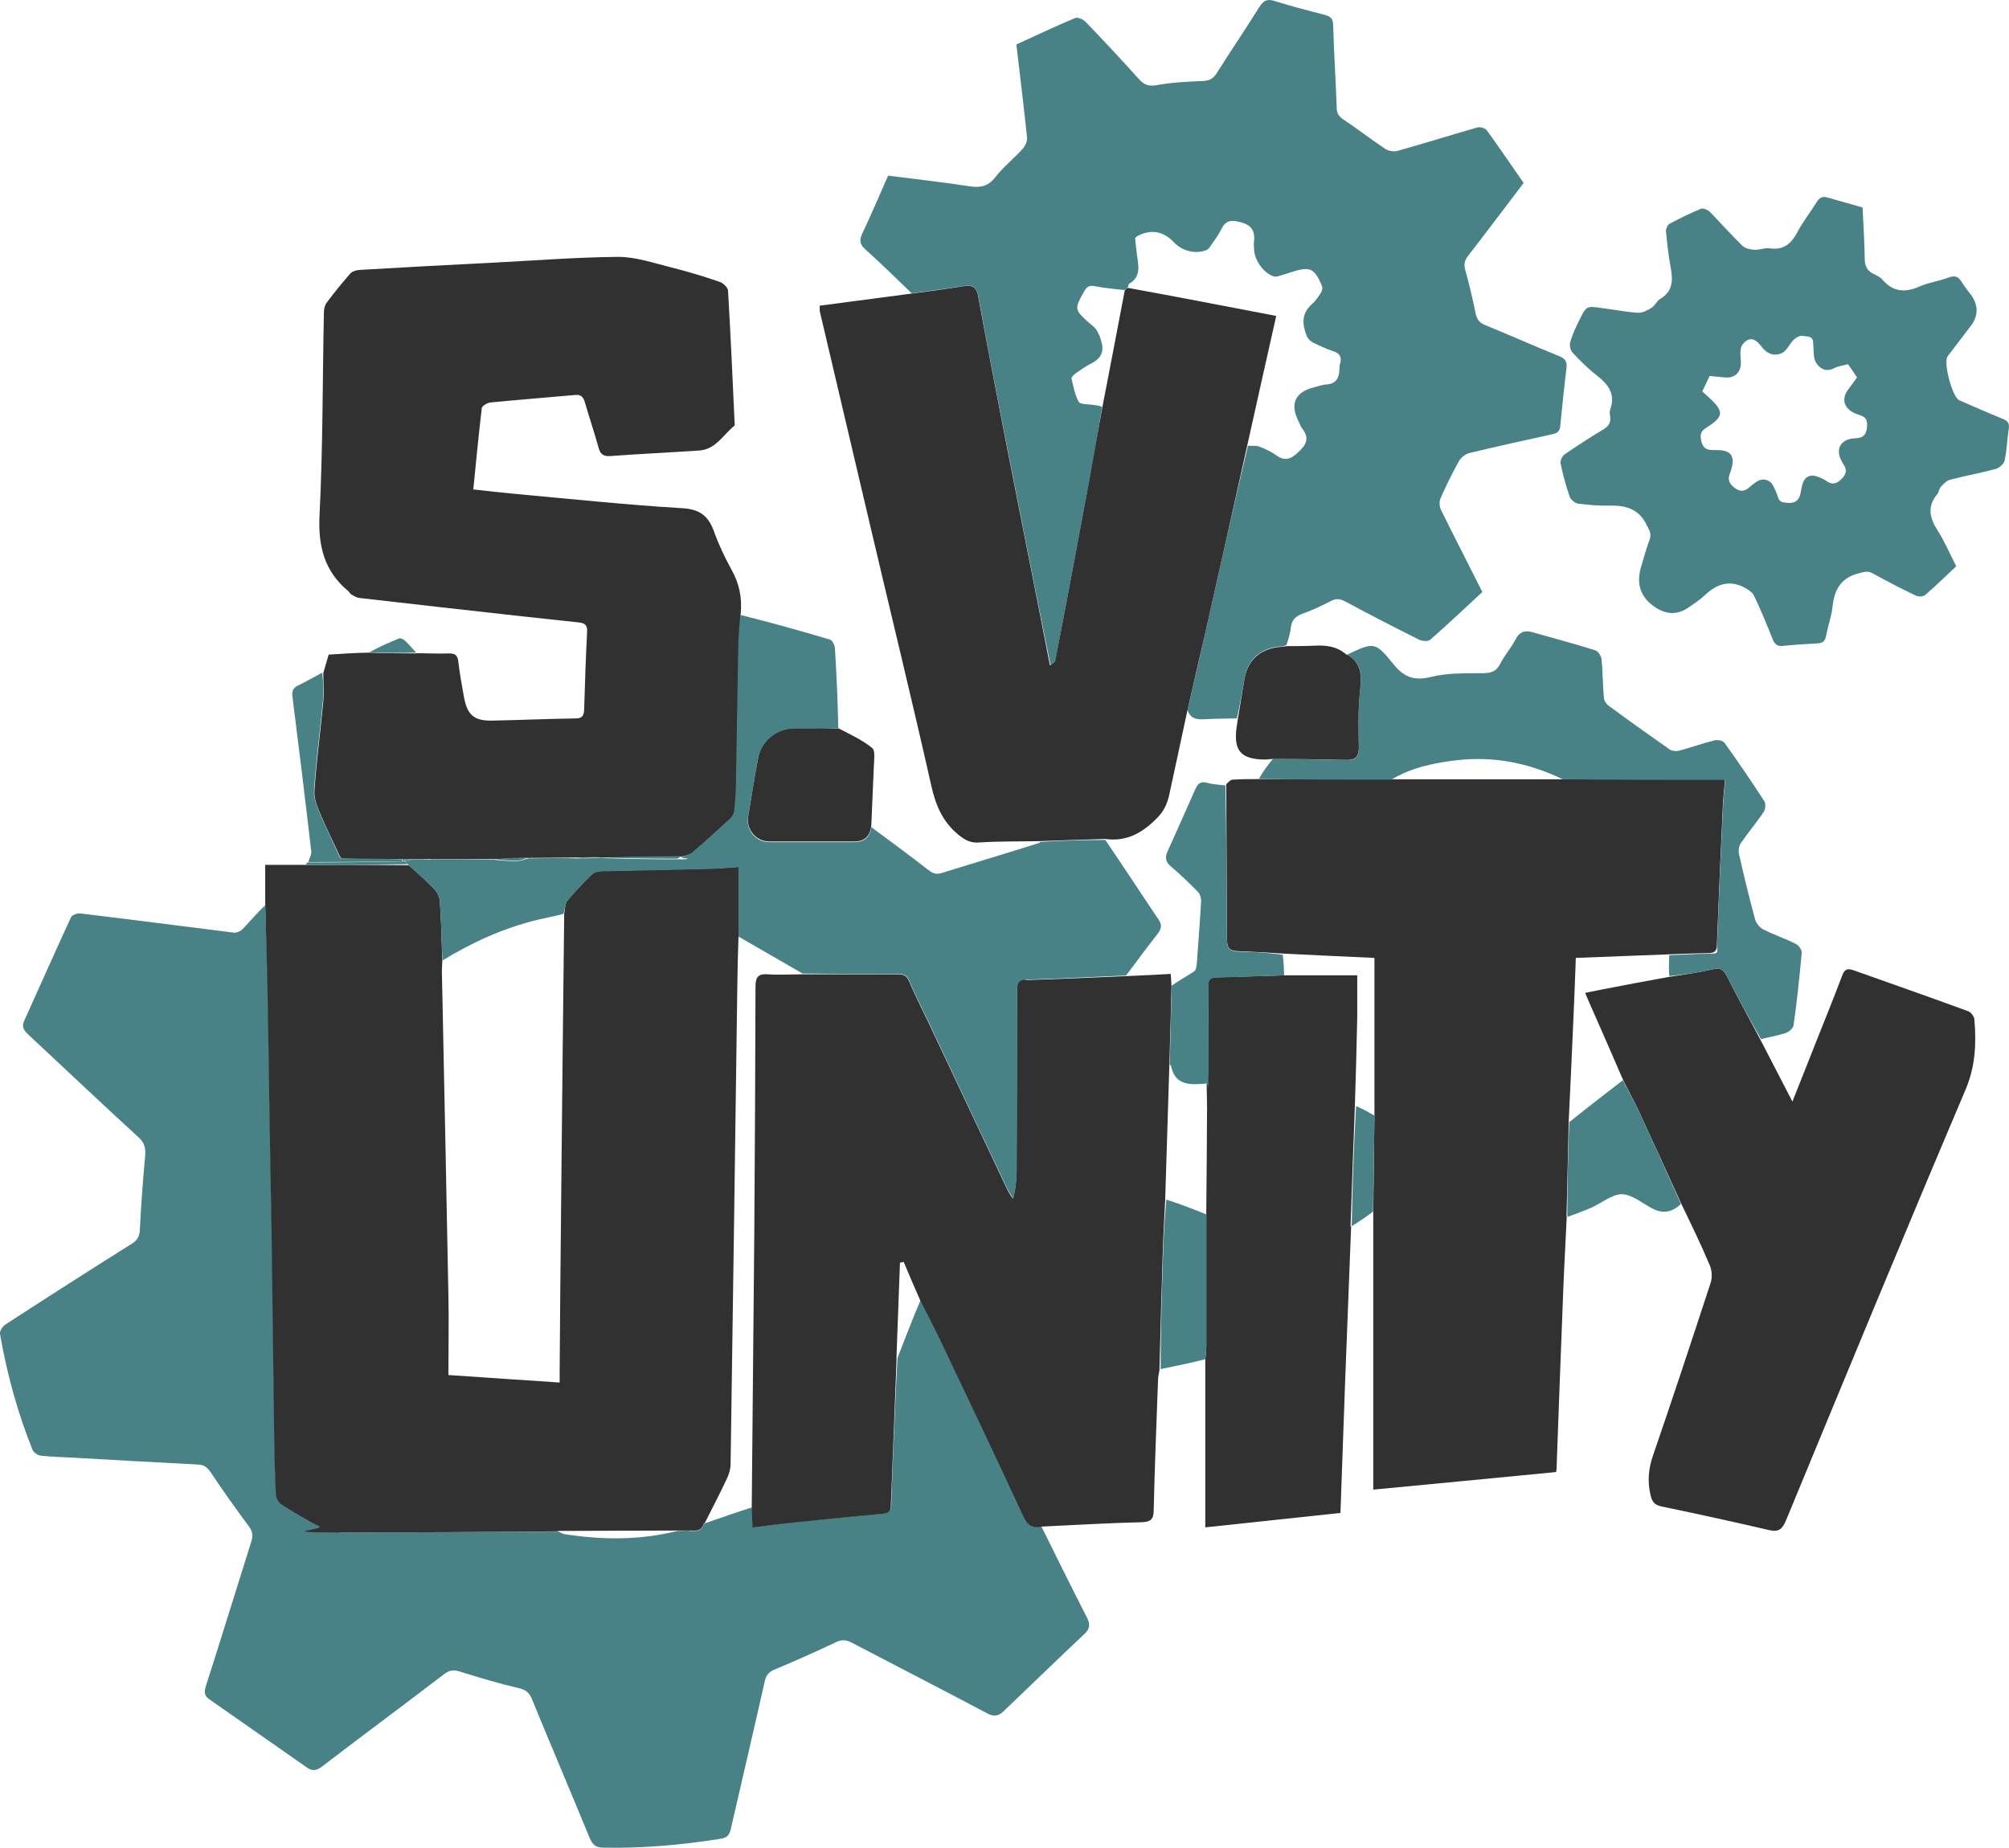 <?xml version="1.0" encoding="UTF-8"?>
<svg xmlns="http://www.w3.org/2000/svg" version="1.1" viewBox="0 0 1016.6 935.2">
  <defs>
    <style>
      .cls-1 {
        fill: #313131;
      }

      .cls-2 {
        fill: #488286;
      }
    </style>
  </defs>
  <!-- Generator: Adobe Illustrator 28.7.1, SVG Export Plug-In . SVG Version: 1.2.0 Build 142)  -->
  <g>
    <g id="Layer_1">
      <g>
        <path class="cls-2" d="M1080.6-108.8c-.3.4-.6.2-.9-.3.2-.2.6-.2.9.3Z"/>
        <path class="cls-2" d="M-19.9-109.3c.4.3.2.6-.3.9-.2-.2-.2-.6.3-.9Z"/>
        <path class="cls-2" d="M526.8,772.2c7.7,15.5,15.3,31,23.2,46.4,1.7,3.4,1.6,5.6-1.1,8.2-13.8,13-27.4,26.2-41.1,39.3-2.6,2.5-4.9,2.8-8.3,1-22.8-12.1-45.7-23.8-68.6-35.8-3-1.6-5.3-1.5-8.3,0-10.1,4.8-20.3,9.3-30.5,13.6-2.9,1.2-4.4,2.7-5.1,5.9-5.6,25-11.5,49.9-17.2,74.9-.7,3.1-2,4.4-5.1,4.9-19.6,3.1-39.3,4.9-59.2,4.5-4.1,0-5.7-1.5-7.2-5.1-9.6-23.4-19.5-46.6-29.1-70-1.3-3.2-3-4.8-6.6-5.6-10.2-2.4-20.2-5.4-30.2-8.5-3-.9-5.1-.6-7.7,1.4-20.5,15.7-41.2,31-61.7,46.7-2.7,2.1-4.9,2.5-7.6.6-16.5-11.5-33-23.1-49.5-34.6-2.4-1.7-2.7-3.5-1.8-6.4,7.8-24.4,15.3-48.8,23-73.2.9-2.9.9-5.1-1-7.7-6.8-9.1-13.3-18.3-19.6-27.7-1.6-2.4-3.3-3.7-6.3-3.8-21.3-1.1-42.6-2.3-63.8-3.5-5.3-.3-10.7-.4-15.9-1-1.5-.2-3.6-1.7-4.1-3.1-7.6-18.9-12.9-38.4-16.4-58.5-.3-1.4,1.4-3.9,2.8-4.8,21.2-13.8,42.5-27.4,64-40.9,3.1-2,3.9-4.1,4-7.6.6-12.1,1.5-24.2,2.6-36.3.4-4.1,0-7-3.4-10-18.8-17.2-37.3-34.8-55.9-52.1-2.2-2.1-3.2-3.9-1.8-6.9,7.9-17.4,15.6-34.9,23.6-52.2.5-1.2,3.2-2.2,4.7-2,25.9,3.1,51.8,6.5,77.7,9.7,1.4.2,3.4-.7,4.5-1.8,3.8-4,7.3-8.2,11.3-12,.8,15.3,1.2,30.3,1.5,45.2.4,21.1.7,42.3,1,63.4.3,18.6.7,37.3,1,55.9.5,34,.8,67.9,1.3,101.9,0,10.6.4,21.3.9,31.9,0,1.7,1.4,4.1,2.9,5,6.2,3.9,12.4,7.8,19,11,3.6,1.7,7.7,3.1,11.6,3.1,36.3,0,72.6-.4,109.2-.5,1.2.5,2.1,1.2,3,1.3,19.1,3,38,3.2,57.4-1.6,2.6,0,4.8-.3,6.9,0,2.9.2,5.3-.2,6.4-3.4l.6-.6s0,0,.3,0c8-2.7,15.7-5.5,23.4-7.9.2,3.4.3,6.3.5,10,5.9-.7,11.3-1.5,16.7-2.1,16.5-1.7,33-3.4,49.4-4.9,3.1-.3,3.8-1.6,3.9-4.4.5-15.9,1.2-31.8,1.9-47.8.4-8.8.7-17.6,1.3-26.6,3.9-10,7.6-19.7,11.7-29.3,3.5,6.5,6.9,12.8,9.9,19.2,14.2,29.9,28.4,59.7,42.3,89.7,2,4.4,4.4,6.3,9,5.4h-.3Z"/>
        <path class="cls-1" d="M282,775c-36.3.3-72.6.6-108.9.6s-8.1-1.4-11.6-3.1c-6.5-3.2-12.8-7.1-19-11-1.5-.9-2.8-3.3-2.9-5-.5-10.6-.8-21.3-.9-31.9-.5-34-.8-67.9-1.3-101.9-.3-18.6-.7-37.3-1-55.9-.3-21.1-.6-42.3-1-63.4-.3-15-.7-29.9-1.2-45.4,0-6.9,0-13.3,0-20.3h20.4c18,0,35,0,52.3.2,4.5,4.1,8.9,7.9,12.9,12.1,1.5,1.6,2.7,4.1,2.8,6.3.7,9.9.9,19.8,1.2,30.2,0,1.9-.2,3.4-.2,4.9,1.1,54.6,2.3,109.3,3.3,163.9.3,13.4,0,26.9,0,40.6,19.4,1.3,37.6,2.6,56.3,3.8v-6c.2-26.7.4-53.3.7-80,.5-50.3,1-100.6,1.6-151.3.5-2.5.3-5,1.5-6.5,3.9-4.7,8.2-9.2,12.6-13.5,1.1-1.1,3.2-1.6,4.9-1.6,18-.5,35.9-.8,53.9-1.2,4.9,0,9.8-.6,15.3-.9v35.5c-.3,8.6-.5,16.7-.6,24.9-1.1,80.6-2.2,161.2-3.4,241.8,0,2.5-.8,5.2-1.9,7.5-3.5,7.5-7.4,14.9-11.1,22.3h0c-.4.2-.5.4-.6.6-1,3.2-3.4,3.5-6.3,3.3-2.1,0-4.3,0-7.3,0-20.7,0-40.5.2-60.2.2l-.2.2Z"/>
        <path class="cls-2" d="M461.5,148.6c-7.8-7.5-15.5-15.1-23.5-22.3-2.9-2.6-3.3-4.6-1.7-8,4.5-9.6,8.7-19.4,13.1-29.4,14.1,1.8,27.8,3.3,41.4,5.4,5.5.8,9.3,0,12.9-4.7,4.1-5.2,9.4-9.4,13.8-14.3,1.3-1.4,2.4-3.9,2.2-5.8-1.6-15.4-3.5-30.7-5.4-47,9.9-4.5,19.8-9.2,29.8-13.4,1.3-.5,4.1.7,5.3,2,9.1,9.5,18.1,19.1,26.9,28.9,2.6,2.9,4.9,3.8,9,3.1,7.7-1.4,15.5-1.8,23.3-2.1,3.4-.1,5.3-1.2,7.1-4,7-11.1,14.4-22,21.4-33.2,2.1-3.3,3.9-4.6,7.9-3.3,8.5,2.7,17.2,4.9,25.9,7.2,2.5.7,3.6,1.9,3.7,4.8.4,14,1.3,28,1.8,41.9,0,2.7.9,4.4,3.3,6,7.2,4.8,14,10.1,21.2,14.9,1.6,1.1,4.3,1.6,6.1,1.1,13.6-3.8,27-8,40.6-11.9,1.4-.4,4,.4,4.8,1.5,6.3,8.7,12.4,17.7,18.6,26.6-9.7,12.7-18.9,25-28.2,37-1.8,2.4-2.1,4.4-1.3,7.2,2,7.2,3.7,14.5,5.2,21.8.6,3.1,2,4.8,5,6,12.5,5.1,24.8,10.6,37.2,15.6,3,1.2,4.1,2.7,3.8,5.8-1.2,9.9-2.2,19.8-3.2,29.8-.3,3.1-2.2,3.6-4.6,4.1-13.8,3-27.6,6.1-41.4,9.4-2,.5-4.3,2.3-5.3,4.2-3.4,6.1-6.5,12.4-9.3,18.8-.7,1.6-.5,4.2.3,5.8,6.7,13.6,13.6,27,20.9,41.5-8.7,8.1-17.4,16.3-26.4,24.2-1.1.9-4,.7-5.5,0-12.6-6.3-25.2-12.8-37.7-19.5-2.7-1.4-4.7-1.4-7.3,0-4.6,2.4-9.3,4.6-14.1,6.3-3.5,1.3-5.5,3.2-5.9,7-.3,2.8-1.1,5.5-2.2,8.8-1.2.6-2,.8-2.9.8-9.5.4-16.5,6.3-18.2,15.4-1.3,7-2.4,14-4,21-5.7.1-11,.1-16.2.4-3.8.2-7.2,0-8.8-4.6,3.1-13.5,6.2-26.5,9.1-39.6,7.1-31.4,14-62.8,21.5-94.2,2.2.1,4.3-.2,5.9.5,2.9,1.1,5.9,2.5,8.4,4.3,4.4,3.2,7.4,2,11.1-1.5,4.2-3.8,5.9-7.2,2-12.1-.9-1.1-1.3-2.7-2-4-4.2-8.3-1.4-14.5,7.8-16.7,2.1-.5,4.2-1.4,6.3-1.5,5.1-.3,6.7-3.3,6.8-7.8,0-1,0-2,.4-3,.8-3.1-.2-4.9-3.4-6-3.6-1.2-7.1-2.8-10.5-4.5-1.3-.7-2.6-2-3.1-3.4-2.3-5.8-2.7-11.3,2.7-16,1.8-1.6,3.3-3.8,4.6-5.9.6-.9.8-2.5.4-3.4-3.7-8.8-5.9-9.8-14.8-7.1-2.2.7-4.4,1.5-6.7,2.1-.9.3-2,.6-2.8.3-5-1.5-9.8-8.1-10-13.6,0-1.5-.3-3,0-4.5.5-5.5-1.8-8.2-7.4-9.5-4.4-1-7.1-.7-9.2,3.7-1.3,2.8-3.3,5.4-5.1,8-.6.9-1.3,2.1-2.3,2.5-5.3,2.3-12.3.6-16.4-3.7-5.5-5.9-11.8-7-18.9-3.2-.3.1-.4.5-.9,1,.3,2.6.5,5.4.9,8.1.7,5.5,2.4,11.2-3.9,14.9-.4.2-.3,1.2-.8,2-.6.5-.9.8-1.6,1.2-5.4-.6-10.3-1-15.2-2-2.6-.5-3.9.4-5.1,2.5-5.1,9-5.1,9.4,2.4,16.1,1.4,1.2,3,2.3,3.9,3.8,1.2,2.1,2.2,4.5,2.6,6.9,1,4.7-1.2,7.8-5.5,9.9-2.8,1.4-5.4,3.3-8,5.1-.8.6-2,1.8-1.9,2.5,1,4,1.7,8.3,3.7,11.8.9,1.4,4.8,1.1,7.3,1.5,1.5.2,3,.4,4.5,1-2.1,12.5-4,24.6-6.3,36.6-5.7,30.6-11.5,61.1-17.3,91.7-.2.9-1.6,1.5-2.4,2.3l-.2-.4c-2.9-14.1-5.6-27.9-8.4-41.7-4.4-22.4-8.9-44.9-13.3-67.3-5-25.7-10.1-51.4-14.7-77.1-1-5.3-3.5-5.9-7.9-5.2-8.5,1.4-17.1,2.4-25.6,3.6v.2Z"/>
        <path class="cls-1" d="M210.6,330.6c5.5,0,11,.3,16.5.1,3,0,4.4.7,4.8,4,.7,6.1,1.8,12.2,2.9,18.2,1.7,9.1,5.2,12,14.5,11.8,14-.3,28-.9,42-1.1,3.4,0,4.2-1.5,4.3-4.6.4-13.2.8-26.3,1.5-39.4.2-3.5-1.5-4.3-4.3-4.6-9.6-1-19.2-2.1-28.8-3.1-27.5-3.1-54.9-6.1-82.4-9.3-1.4-.2-2.7-1.1-3.9-1.8-.5-.3-.8-1-1.3-1.5-12.3-10.1-15.5-22.9-14.7-38.7,1.7-34.1,1.5-68.3,2.2-102.4,0-1.7.4-3.7,1.4-5,3.8-5.1,7.8-10,11.9-14.7,1-1.2,3.1-1.8,4.8-1.9,22.1-1.3,44.2-2.5,66.4-3.6,21.5-1.1,42.9-2.8,64.4-3,8.9,0,17.9,3.1,26.7,5.3s16.7,4.6,24.8,7.4c1.7.6,4,2.8,4.1,4.4,1.3,22.1,2.3,44.2,3.3,66.4,0,.7.2,1.7,0,1.9-5.7,4.5-9.4,12-17.8,12.6-15,1-29.9,1.7-44.9,2.8-3.8.3-5.3-1-6.2-4.5-2.1-7.7-4.7-15.2-6.9-22.9-.8-2.7-2.1-3.8-5-3.5-14.3,1.3-28.5,2.4-42.8,3.8-1.6.2-4.1,1.7-4.3,2.8-1.6,13.5-2.9,27.1-4.3,41.2,7.2.8,13.9,1.6,20.6,2.2,28.4,2.6,56.7,5.6,85.1,7.3,9,.5,13.3,4,16.1,11.8,2.4,6.7,5.5,13.2,8.9,19.4,3.8,6.8,5.4,13.8,4.6,22.4-.3,6-.8,11.2-.9,16.3-.5,23.4-.8,46.9-1.2,70.3,0,4.3-.4,8.6-.9,12.9-.2,1.3-.9,2.9-1.9,3.8-6.3,5.9-12.7,11.7-19.3,17.3-1.5,1.3-3.8,1.7-6.1,2.2-12.8,0-25.2.2-38,.4h-2.2c-4.5,0-8.5,0-12.9,0-8.2,0-15.9.2-24,.2-5.8,0-11.2.4-17.1.6h-46.9c-10.5,0-20.5,0-30.6-.3-.3-.5-.6-.7-.9-1.2-3.1-7-6.5-13.5-9.3-20.2-1.7-4-3.8-8.5-3.5-12.7,1-15.2,3.1-30.4,4.5-45.5.4-4.7,0-9.5,0-14.3.9-3.1,1.8-6.2,2.7-9.3,6.5-.4,13-.9,20.3-1,8.5.3,16.3.4,24.1.4v-.2Z"/>
        <path class="cls-1" d="M453.7,687.5c-.3,8.8-.7,17.6-1,26.4-.6,15.9-1.3,31.8-1.9,47.8,0,2.8-.7,4.1-3.9,4.4-16.5,1.5-33,3.2-49.4,4.9-5.4.6-10.7,1.3-16.7,2.1-.2-3.6-.3-6.6-.4-10.4.4-47.2.9-93.5,1.3-139.8.3-41.1.5-82.3.6-123.4,0-5,1.3-6.8,6.5-6.4,5.6.4,11.3,0,17.4,0h48.4c2.9,0,4.3.9,5.5,3.7,3.1,7.3,6.8,14.5,10.2,21.7,13.1,27.8,26.3,55.7,39.4,83.5.8,1.7,1.9,3.2,2.9,4.7,1.3-5,1.7-9.6,1.8-14.1,0-30.3.2-60.6.2-91s.5-5.5,4.8-5.6c16.8-.5,33.6-1.3,50.8-2,7.7-.3,14.9-.7,22.2-1.1.2,2.3.3,4.1.4,6.4-.3,13.6-.7,26.8-1.1,40.4-.7,22.7-1.4,45-2.1,67.8-.5,9.9-1,19.3-1.3,28.8-.6,19-1.1,38.1-1.6,57.1-.2,1.6-.7,3.2-.7,4.9-.8,22-1.7,43.9-2.2,65.9,0,4.7-1.5,6.1-6.3,6.2-16.6.4-33.3,1.4-50.3,2.2-5.1,1-7.4-.9-9.4-5.3-13.9-30-28.1-59.8-42.3-89.7-3.1-6.4-6.4-12.8-9.9-19.6-3-6.7-5.6-13-8.3-19.3-.6,0-1.2.2-1.9.4-.6,16.3-1.2,32.6-1.8,48.9v-.5Z"/>
        <path class="cls-1" d="M792.8,615.9c-.7,14.5-1.5,28.9-2,43.4-1.1,27.6-2.1,55.2-3.1,82.8,0,.8,0,1.6-.3,2.9-31,3-61.9,6-92.5,8.9v-140.2c.2-16.9.4-33,.6-49.6v-79.3c-15.4-.7-30.7-1.4-46.4-2.2-6.2-.4-12-.8-17.8-1-10.5-.3-10.5-.2-10.5-10.9,0-24.5-.2-48.9-.3-73.8,1.1-1.1,2.1-2.2,3.1-2.3,4.2-.3,8.5-.3,13.2-.3,22.7,0,44.9,0,67.6.1h168.5c-.4,5-.9,9.2-1.1,13.4-1.1,23.4-2.1,46.8-3,70.2,0,3.7-1.5,4.4-4.8,4.4-6.5,0-12.9.4-19.8.6-15.8.6-31,1.2-46.8,1.8-.4,11.1-.8,21.9-1.3,32.6-.7,16.6-1.5,33.1-2.3,50.2-.4,16.3-.7,32.1-1.1,47.9v.4Z"/>
        <path class="cls-1" d="M569.2,146.9c.3-.3.6-.7,1.6-1.2,25.3,4.6,49.9,9.4,75,14.2-5,22.3-9.9,44-14.7,65.7-7,31.4-14,62.8-21.1,94.2-3,13.1-6.1,26.2-9.2,40-3.1,14.7-6.2,28.7-9.2,42.7-1,4.4-2.7,8.1-6.1,11.5-7.3,7.4-15.2,12.1-26.3,10.6-11.2.3-22,.7-32.7,1.1-10.5.2-21,0-31.5.7-4.2.2-6.9-1.4-10.1-4-8-6.6-11.5-15-13.7-25-9.7-43.1-20.2-86-30.3-129-8.7-37-17.4-74-26.1-111,0-.6,0-1.3,0-2.7,15.3-2,30.6-4,46.3-6.1,9-1.2,17.5-2.3,26-3.7,4.4-.7,7-.2,7.9,5.2,4.7,25.7,9.7,51.4,14.7,77.1,4.4,22.5,8.9,44.9,13.3,67.3,2.7,13.8,5.5,27.6,8.2,41.8,0,.4.3.4.4.3.8-.8,2.2-1.4,2.4-2.3,5.9-30.5,11.6-61.1,17.3-91.7,2.2-12,4.2-24.1,6.6-36.9,3.9-20.1,7.6-39.5,11.3-59v.2Z"/>
        <path class="cls-1" d="M890.6,525.8c5.2,10.1,10.5,20.3,16.4,31.7,4.2-10.6,7.9-19.8,11.5-29,4.6-11.6,9.3-23.1,13.7-34.8,1.2-3.2,2.7-3.7,5.6-2.7,19.4,6.9,38.9,13.7,58.2,20.8,1.4.5,3,2.7,3.1,4.3,1,12.1.5,23.6-4.5,35.4-30.8,72.5-60.8,145.3-90.9,218.1-1.8,4.3-3.7,5.9-8.4,4.8-18.1-4.2-36.3-8.2-54.6-12-3.8-.8-4.8-2.6-5.6-6.2-1.5-6.8-.9-12.9,1.3-19.4,10-29.1,19.6-58.2,29.2-87.5.9-2.7.7-6.3-.4-8.9-4.3-10.2-9.2-20.3-14.3-30.9-7.3-16-14.3-31.4-21.4-46.7-2.5-5.5-5.5-10.8-8.3-16.5-4.9-11.5-9.9-22.7-14.8-33.9-1.4-3.1-2.7-6.2-4.3-9.9,3.3-.7,5.8-1.2,8.4-1.7,11.2-2.2,22.5-4.3,34.1-6.4,7.7-1.2,15.1-2.2,22.4-3.9,3.8-.9,5.3.6,6.9,3.7,5.4,10.6,11.1,21.1,16.7,31.6h0Z"/>
        <path class="cls-2" d="M997.7,149.6c3.5,5.3,3.3,10.4-.4,15.3-3.6,4.8-7.3,9.5-10.9,14.3-.3.4-.6.8-.9,1.2-2.2,3.2,2.4,20.7,6,22.2,7.3,3.2,14.6,6.4,22,9.4,2.4,1,3.4,2.2,3,4.8-.8,5.4-1,11-2.1,16.3-.4,1.7-2.7,3.7-4.4,4.2-7.7,2.1-15.6,3.5-23.3,5.5-1.8.5-3.3,2.2-4.7,3.7-.8.9-.8,2.6-1.7,3.6-5.2,6.2-3.9,12,.2,18.4,3.5,5.4,6,11.5,9.4,18.1-5.2,4.8-10.3,9.9-15.8,14.6-1,.8-3.4.9-4.7.2-7.3-3.5-14.6-7.2-21.7-11.2-2.7-1.5-4.7-.7-7.3,0-8.9,2.3-12.2,8.3-13.1,16.8-.5,4.9-2.3,9.7-3.2,14.6-.5,2.5-1.4,3.8-4.1,4-6,.3-11.9.7-17.9,1.3-2.8.3-4.1-.9-5.1-3.4-2.9-7.4-6-14.8-9.4-22-.8-1.7-2.9-3.1-4.8-4.1-7.8-4.2-14.4-1.7-20.4,4.1-2.3,2.2-5,3.8-7.6,5.7-5.4,3.9-11,4.1-16.8.4-7.7-4.9-10.2-11.8-7.6-20.6,1.4-4.6,2.6-9.3,4.3-13.8,1.1-2.9,0-4.7-1.3-7.2-3.9-8.4-10.6-10.3-18.9-10.1-5.3.1-10.7-.3-15.9-1-1.6-.2-3.7-2-4.3-3.5-1.9-5.5-3.4-11.1-4.6-16.8-.3-1.4.8-3.8,2-4.6,6.4-4.4,13-8.7,19.7-12.7,2.6-1.6,3.8-3.4,3.4-6.5-.2-1.1-.4-2.4,0-3.5,2.8-7.8-.9-12.7-6.8-17.3-4.5-3.5-8.5-7.5-12.3-11.6-1.1-1.2-1.6-3.8-1.1-5.4,1.1-3.8,2.8-7.4,4.6-11,3.5-7.2,3.6-7.2,11.4-6.1,6.1.8,12.2,2,18.3,2.4,2.2.1,4.8-1.2,6.8-2.5,1.8-1.1,2.7-3.6,4.5-4.6,6.7-4,6.3-9.9,5.1-16.4-1.1-5.9-1.7-11.9-2.3-17.8,0-1.3.9-3.3,1.9-3.8,5.1-2.7,10.4-5.3,15.7-7.5,1.1-.5,3.4.4,4.4,1.3,5.6,5.7,10.9,11.7,16.6,17.3,1.4,1.4,4,2,6,2.1,2.6.2,5.4-1.1,7.9-.7,7,1,10.9-2.3,14-8.2,2.8-5.3,6.6-10,9.7-15.1,1.4-2.4,3-3.2,5.7-2.4,5.7,1.7,11.5,3.2,17.6,5,.4,8.8,1,17.4,1.1,26,0,3.6,1.2,6,4.4,7.6,1.6.8,3.5,1.6,4.6,3,5.5,6.4,11.8,6.5,19,3.3,4.5-2,9.6-2.6,14.3-4.4,3-1.1,4.9-.8,6.6,2,1.5,2.4,3.3,4.6,5.2,7.2M917.5,173.6c0-3.9-3.3-3.2-5.3-3.6-1.4-.3-3.3.8-4.5,1.9-2.2,2.1-3.5,5.6-6,6.8-4,1.8-7.7.4-10.6-3.6-3.1-4.2-6.3-4.6-9.3-.8-1.5,1.8-1.1,5.5-.9,8.3.4,5.6-2.8,9-8.2,8.4-2.5-.3-4.9-.4-7.6-.7-1.2,2.5-2.4,5-3.7,7.8,1.2,1.1,2.3,2.1,3.4,3.1,7.7,7.1,7.6,9.6-1.3,15.2-3,1.9-3.3,3.6-2.6,6.8,1.2,5.6,5.4,4.4,9,4.6,5.9.3,7.9,3.1,6.4,8.8-.2.8-.4,1.6-.7,2.4-1.5,3.4-.9,5.6,2.3,8,3.2,2.3,5.3,1.5,7.8-.8,1-.9,2.1-1.7,3.2-2.4,3.1-2.1,6.9-1.1,8.5,2.3.9,1.8,1.7,3.6,2.3,5.5.8,2.6,2.4,2.7,4.9,2.9,6.4.4,6.3-4.2,7.2-8.3,1.1-5.2,4.3-6.7,9.1-4.5,1.1.5,2.2.9,3.1,1.6,2.8,2,5,1.9,7.8-.8,2.6-2.6,2.9-4.7,1-7.6-4.8-7.2-1.7-12.8,6.1-13.1,4.6-.1,5.9-2.6,5.9-7.1s-3.9-4.4-6.4-5.6c-5.3-2.6-6.7-7.1-3.3-11.8,1.6-2.1,3.1-4.2,4.6-6.3-1.6-2.4-3-4.5-4.6-6.7-2.4.7-5,1-7.1,2.1-4.1,2.1-7.3,0-9-2.8-1.5-2.3-1.1-5.9-1.5-9.9h0Z"/>
        <path class="cls-2" d="M526.2,426.1c11-.7,21.7-1,33.1-1,9.3,13.6,18,27,26.9,40.2,2,2.9,1.5,4.8-.5,7.4-5.4,6.9-10.6,14-15.9,21-16.8.7-33.5,1.6-50.3,2.1-4.3,0-4.8,2.1-4.8,5.6,0,30.3,0,60.6-.2,91,0,4.6-.5,9.2-1.8,14.1-1-1.6-2.1-3.1-2.9-4.7-13.2-27.8-26.3-55.7-39.4-83.5-3.4-7.2-7.1-14.3-10.2-21.7-1.2-2.8-2.6-3.7-5.5-3.7-16,0-32,0-48.6-.2-11.2-6.5-21.8-12.6-32.4-18.7v-35.1c-5.5.3-10.4.8-15.3.9-18,.5-35.9.8-53.9,1.2-1.7,0-3.8.5-4.9,1.6-4.4,4.3-8.7,8.7-12.6,13.5-1.2,1.4-1,4-1.9,6.4-4.7,1.3-8.9,2-13.1,3-17.2,4.2-33.1,11.4-48.1,20.6-.4-9.9-.7-19.8-1.3-29.7,0-2.2-1.3-4.7-2.8-6.3-4-4.2-8.4-8-13.1-12.4-1-.9-1.6-1.4-1.8-1.9,1.4-.3,2.5-.6,3.6-.9.5,0,.9,0,1.8,0,.7,0,1,0,1.2,0,1.7,0,3.4,0,5.8.2,1.5,0,2.4,0,3.2-.2,9.7,0,19.4,0,29.8.2,4.2.5,7.6.8,11,.7,2.1,0,4.1-.9,6.2-1.4,7.7,0,15.4-.3,23.9,0,4.9,0,9,0,13.1-.3.5,0,.9,0,2,.2,12.4.4,24.2.6,35.9.6s1.4-.7,2.1-1c1.9-.8,4.2-1.2,5.8-2.5,6.6-5.6,12.9-11.4,19.3-17.3,1-.9,1.8-2.5,1.9-3.8.5-4.3.8-8.6.9-12.9.4-23.4.7-46.9,1.2-70.3,0-5.1.6-10.3,1-15.9,15.2,3.8,30.3,8,45.4,12.5,1.2.4,2.4,2.8,2.5,4.4.8,13.2,1.4,26.5,1.7,40.3-7.9.6-15.4.6-22.9.7-8.5,0-16.3,6.6-17.8,15-1.7,9.8-3.3,19.6-5,29.4-1.1,6.6,4,12.7,10.8,12.7h42.9c5.1,0,8-2.5,8.7-7.6,9.7,7.2,19.5,14.4,29,21.8,2.3,1.8,4,2.2,6.7,1.4,16.4-5.1,32.9-10,49.6-15.3v-.4Z"/>
        <path class="cls-1" d="M683.7,620.7c-1,26.8-2.1,53.5-3.1,80.3-.8,21.4-1.5,42.9-2.3,64.7-22.9,2.4-45.6,4.9-68.4,7.3v-84.6c.2-3,.5-5.2.5-7.3,0-22.1,0-44.3,0-66.9.2-18.2.3-35.9.4-53.7,0-3.9-.2-7.9-.2-12.2.3-2.2.7-4,.7-5.8,0-14.4.2-28.9,0-43.3,0-3.4,1-4.5,4.5-4.6,11.3-.2,22.5-.7,34.2-1h36.8c0,6.6,0,13.7,0,20.8-.3,14.9-.7,29.8-1.2,45.2-.8,20.7-1.5,40.8-2.2,61h.2Z"/>
        <path class="cls-2" d="M891,525.7c-6-10.4-11.6-20.9-17.1-31.5-1.6-3-3-4.6-6.9-3.7-7.2,1.7-14.6,2.7-22.3,3.5-.3-3.8-.2-7.2,0-10.6,6.5-.2,12.9-.7,19.4-.7s4.6-.7,4.8-4.4c.8-23.4,1.9-46.8,3-70.2.2-4.2.7-8.5,1.1-13.4-27.7,0-54.6,0-82.2-.3-17.6-8.5-35.4-11.8-54.1-9.6-11.4,1.4-22.6,3.7-32.7,9.8-22.2,0-44.4,0-67-.4,2-3.6,4.4-6.8,7.1-10.1,12.6,0,24.9.3,37.1.6,4.5.1,6.5-1.5,6.4-6.4-.2-9.1-.4-18.3.5-27.4.7-7.8,2-15.2-6.6-19.5,13.8-6.5,14.2-6.8,23.6,4.7,5.5,6.9,10.8,8.6,19.4,6.4,8.1-2,16.8-1.7,25.3-1.8,4.2,0,7.2-.5,9.3-4.7,2.2-4.3,5.5-8,7.7-12.2,2-4,4.7-5,8.8-3.8,10.5,3,21.1,5.8,31.6,9.1,1.5.5,3.1,2.9,3.2,4.6.7,6.5.6,13,1.2,19.4,0,1.5,1.3,3.3,2.6,4.2,10,7.4,20.2,14.6,30.4,21.8,1.2.9,3.3,1.2,4.8.9,6.1-1.6,12-3.8,18.2-5.3,1.5-.4,4.2.1,5,1.2,7,9.7,13.7,19.6,20.2,29.6.8,1.3.6,4.2-.4,5.5-3.6,5.4-7.8,10.3-11.5,15.7-.9,1.3-1.3,3.6-1,5.2,2.5,11.2,5.2,22.3,8.2,33.3.5,2,2.4,4.3,4.2,5.2,5.3,2.7,11.1,4.6,16.4,7.3,1.5.7,3.2,3.1,3,4.6-1.1,12.2-2.4,24.5-4.1,36.6-.2,1.5-2.3,3.3-4,3.9-3.9,1.3-8.1,2-12.5,3.1v-.2Z"/>
        <path class="cls-1" d="M681.1,331.1c8.9,4.5,7.7,11.9,7,19.7-.9,9.1-.7,18.2-.5,27.4,0,4.9-1.9,6.5-6.4,6.4-12.3-.3-24.5-.5-37.6-.5-1.6.2-2.4.3-3.3.3-12.4,0-16.3-4.5-14.5-16.7.2-1.3.4-2.6.6-3.9,1.2-7,2.2-14,3.5-21,1.7-9.1,8.7-14.9,18.2-15.4.8,0,1.6-.2,2.8-.4,4.8,0,9.2,0,13.7-.2,5.9-.3,11.5,0,16.6,4.4h0Z"/>
        <path class="cls-1" d="M440.9,417.8c-.6,5.4-3.5,8.1-8.6,8.1h-42.9c-6.8,0-11.9-6.1-10.8-12.7,1.6-9.8,3.2-19.6,5-29.4,1.5-8.4,9.2-14.9,17.8-15,7.5,0,15-.1,22.9-.2,6.1,3.2,12.1,5.9,17.1,10,1.6,1.3.9,5.9.8,9-.4,9.9-.9,19.9-1.3,30.2h0Z"/>
        <path class="cls-2" d="M821.2,546.7c2.8,5.4,5.8,10.6,8.3,16.1,7.1,15.3,14,30.8,21.1,46.5-4.4,4.3-9.2,5.1-14.3,2.4-5.2-2.6-10.3-7.2-15.6-7.3-5,0-10.1,4.4-15.2,6.7-3.9,1.7-8,3.2-12.4,4.8,0-15.8.3-31.6,1-48,9.2-7.4,18.2-14.3,27.1-21.2Z"/>
        <path class="cls-2" d="M610.5,614.7v66.4c0,2.1-.4,4.3-.6,6.8-7.4,1.9-14.8,3.4-22.6,5,0-19,.6-38.1,1.2-57.1.3-9.4.8-18.9,1.7-28.7,7.1,2.3,13.8,4.9,20.5,7.6h-.2Z"/>
        <path class="cls-2" d="M163.1,340.5c.4,4.7.7,9.5.3,14.2-1.4,15.2-3.5,30.3-4.5,45.5-.3,4.1,1.8,8.6,3.5,12.7,2.8,6.7,6.2,13.3,9.3,20.5.3.8.7,1,1,1.1,10,0,20,0,30.5.4.5.3.5.8.2,1-16,.3-31.7.4-47.4.4.5-1.8,1.7-3.7,1.5-5.4-3-26.1-6.2-52.1-9.5-78.2-.3-2.6,0-4.3,2.5-5.6,4.2-2,8.2-4.4,12.6-6.7h0Z"/>
        <path class="cls-2" d="M684,620.6c.4-20.1,1-40.3,2.2-60.8,3.4,1.4,6.3,3.1,9.3,4.8-.2,16.1-.4,32.2-.7,48.6-3.6,2.7-7,5-10.8,7.4Z"/>
        <path class="cls-2" d="M210.5,330.3c-7.7.2-15.5.2-23.6-.2,4.8-2.6,9.9-4.9,15.1-7,.8-.3,2.4.6,3.2,1.4,1.8,1.7,3.4,3.6,5.3,5.7h0Z"/>
        <path class="cls-2" d="M155.7,436.5c15.9,0,31.6-.2,47.8-.5.7-.3.9-.3,1-.3h0c.6.5,1.1,1,1.8,1.7-16.9.2-33.9.3-51.4.2,0-.4.2-.7.7-1.1h.1Z"/>
        <path class="cls-2" d="M356,771.3c0-.2,0-.4.5-.6,0,0-.2.3-.5.6Z"/>
        <path class="cls-2" d="M344.3,433.3c-.4.6-1.1,1.3-1.8,1.3-11.8,0-23.5-.2-35.6-.6,12.2-.5,24.6-.7,37.4-.7h0Z"/>
        <path class="cls-2" d="M267.2,434c-1.6.6-3.7,1.5-5.7,1.6-3.4,0-6.8-.2-10.6-.7,5.1-.6,10.5-.8,16.3-.9h0Z"/>
        <path class="cls-2" d="M304.1,433.7c-3.6.3-7.8.5-12.2.4,3.7-.3,7.7-.4,12.2-.4Z"/>
        <path class="cls-2" d="M172.5,434.4c-.2,0-.6,0-.9-.5.3,0,.6,0,.9.5Z"/>
        <path class="cls-2" d="M208.2,434.7c-.7.4-1.8.7-3.2,1q-.4,0-.4-.2v-.7h3.6Z"/>
        <path class="cls-2" d="M220.2,434.7c-.5.2-1.4.4-2.4.3.6-.3,1.3-.3,2.4-.3Z"/>
        <path class="cls-2" d="M211.3,434.8c0,0-.3.2-.6.2,0-.2.2-.2.6-.2Z"/>
        <path class="cls-2" d="M204.3,434.7c.2,0,.3.5.3.7-.2.2-.3.2-.8.2s-.2-.5-.2-.7.5-.3.7-.3h0Z"/>
        <path class="cls-2" d="M592.8,498.9c3.8-2.7,7.8-4.8,11.5-7.3.9-.6,1.2-2.6,1.3-3.9.8-10.6,1.6-21.2,2.2-31.8,0-1.5-.6-3.5-1.7-4.6-4.3-4.4-8.8-8.7-13.5-12.7-2.7-2.3-3.3-4.5-1.8-7.7,4.8-10.6,9.5-21.2,14.2-31.8,1.2-2.6,2.7-3.8,5.8-2.9,2.9.8,5.9.9,9.3,1.3.5,24.5.6,49,.7,73.4,0,10.7,0,10.6,10.5,10.9,5.8,0,11.6.6,17.8,1.4.5,3.8.6,7.1.7,10.4-11.3.4-22.5.9-33.8,1.1-3.5,0-4.6,1.1-4.5,4.6,0,14.4,0,28.9,0,43.3s-.3,3.6-1.1,5.8c-8.2.7-15.8,1.1-17.8-8.9,0-.3-.5-.4-.7-.6.3-13.2.7-26.3,1-39.9h-.1Z"/>
        <path class="cls-2" d="M531.6,336.7h-.2.2Z"/>
      </g>
    </g>
  </g>
</svg>